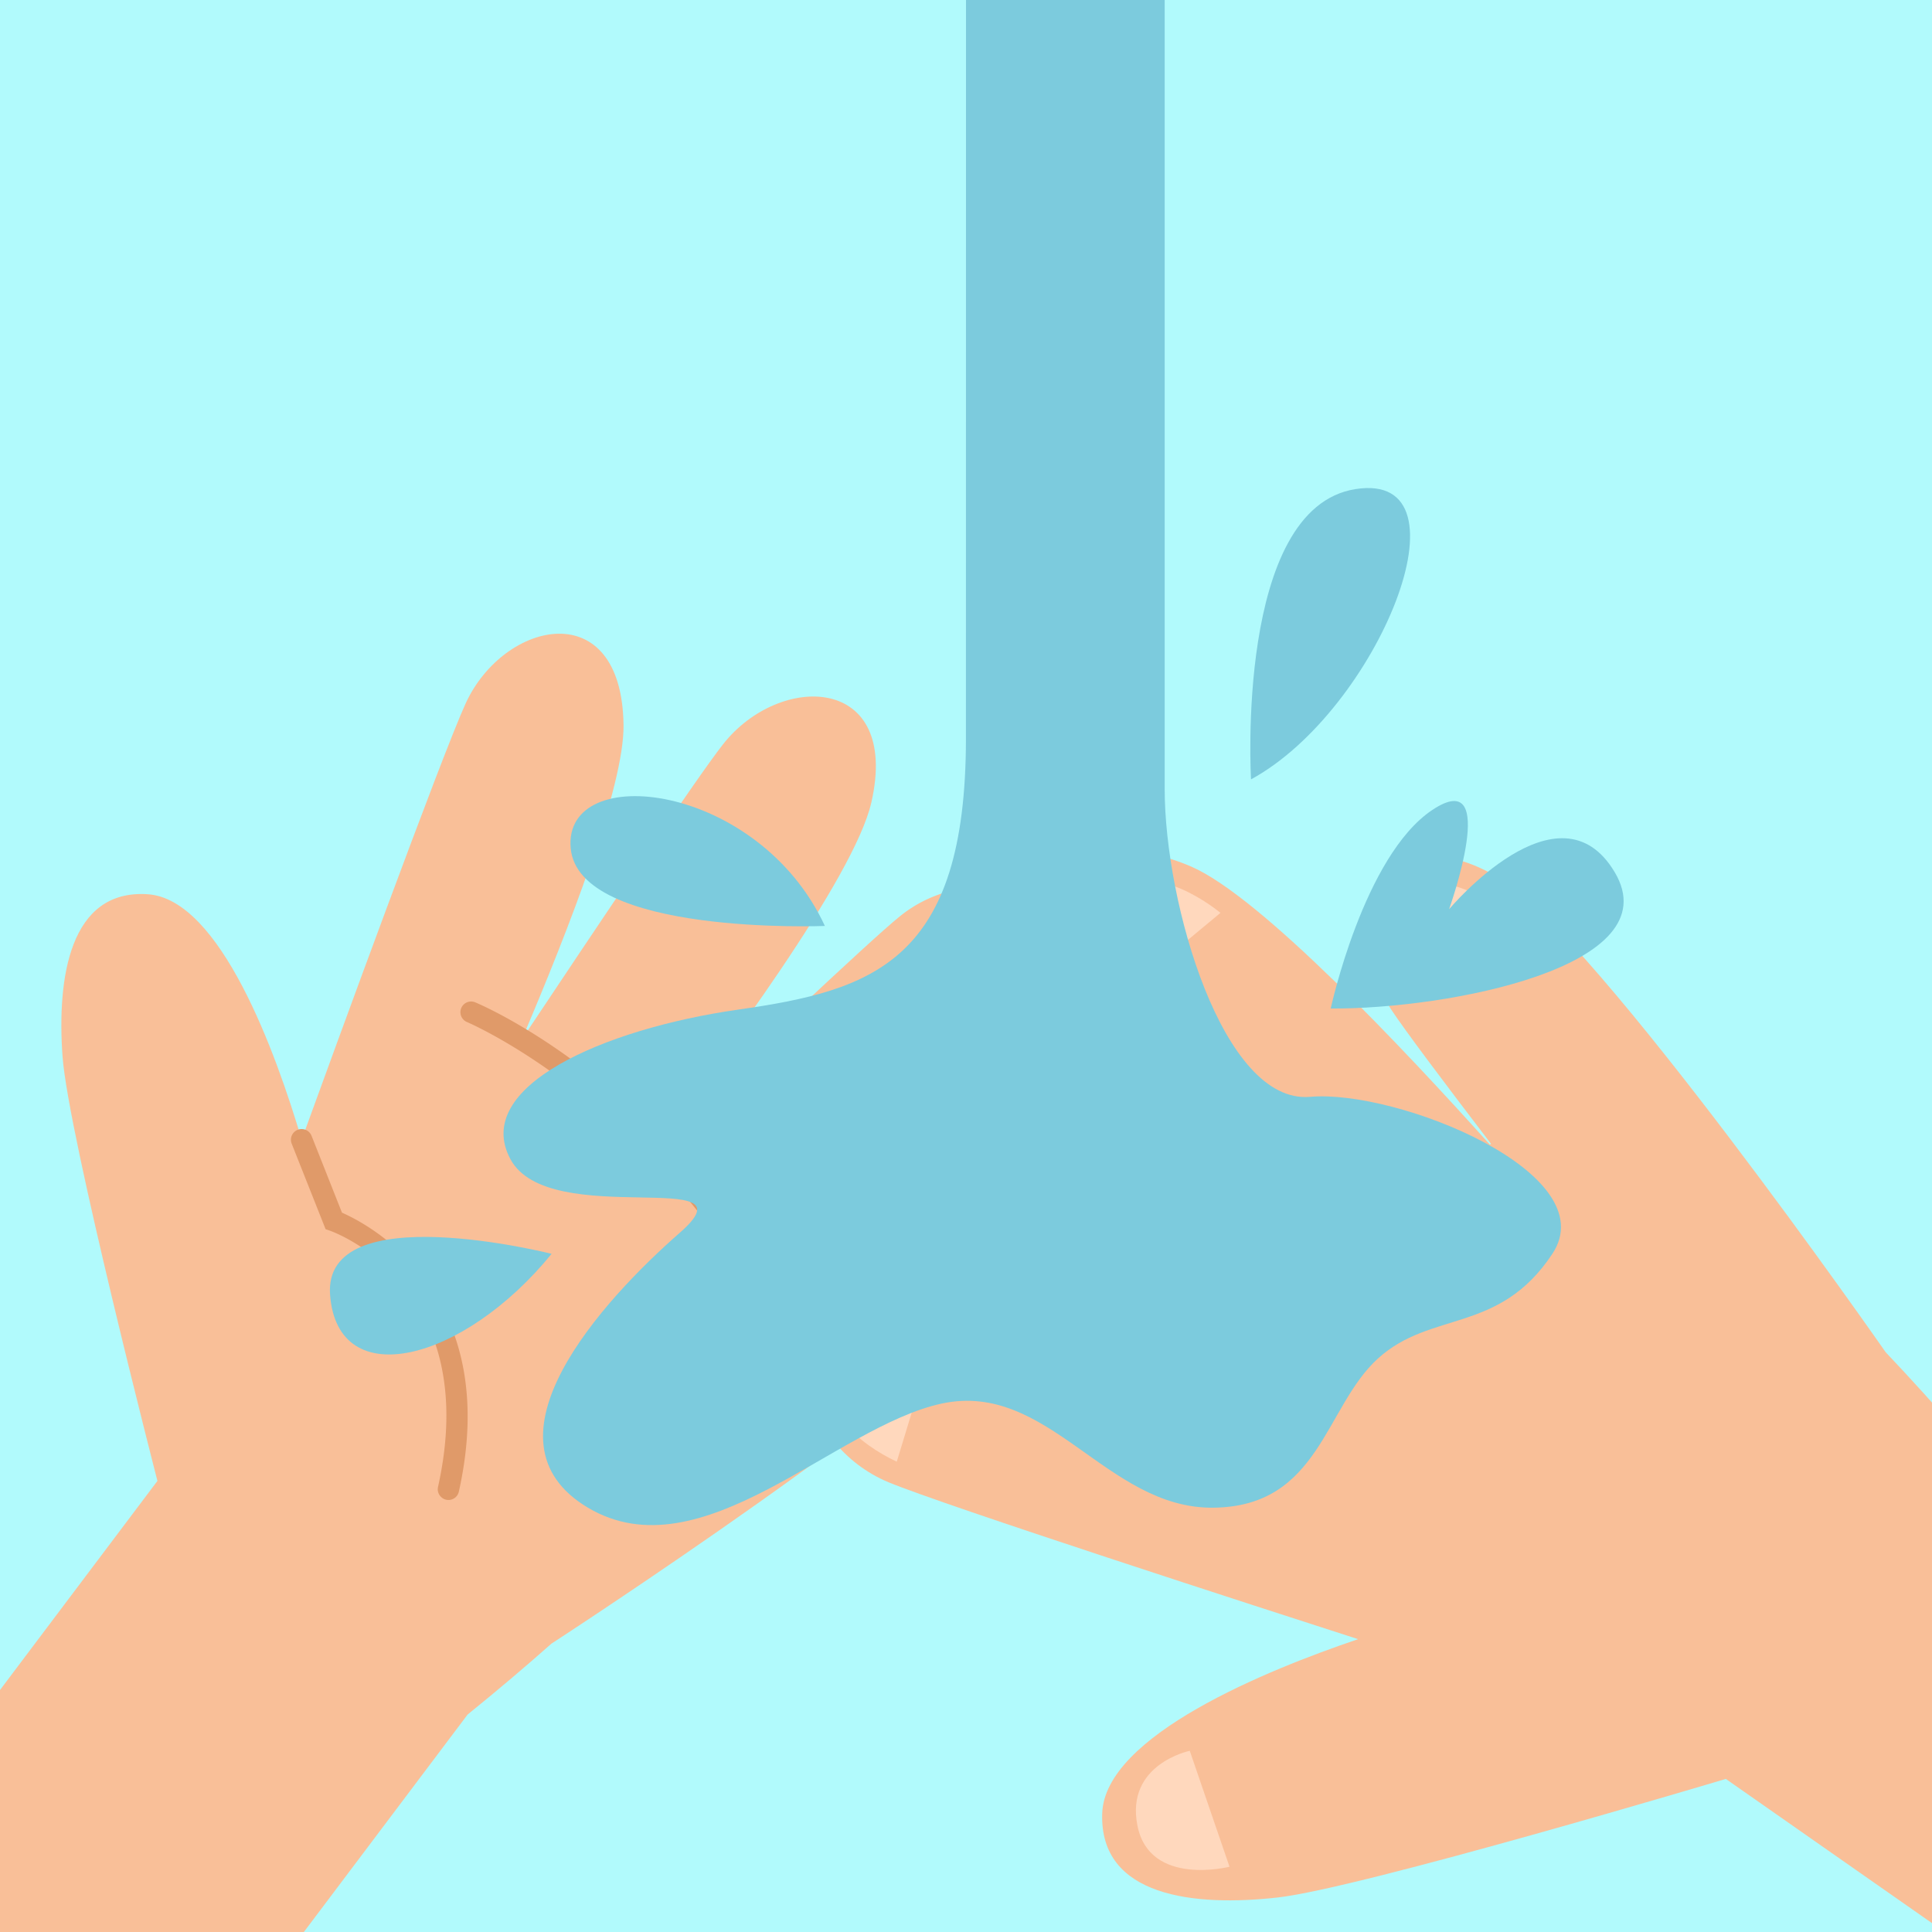 <svg id="Grupo_1102015" data-name="Grupo 1102015" xmlns="http://www.w3.org/2000/svg" xmlns:xlink="http://www.w3.org/1999/xlink" width="123.182" height="123.182" viewBox="0 0 123.182 123.182">
  <rect x="0" y="0" width="123.182" height="123.182" fill="#333333" stroke="none"/>
  <defs>
    <clipPath id="clip-path">
      <rect id="Rectángulo_403531" data-name="Rectángulo 403531" width="123.182" height="123.182" fill="none"/>
    </clipPath>
  </defs>
  <g id="Grupo_1101873" data-name="Grupo 1101873">
    <g id="Grupo_1101872" data-name="Grupo 1101872" clip-path="url(#clip-path)">
      <rect id="Rectángulo_403530" data-name="Rectángulo 403530" width="123.182" height="123.182" fill="#b1fafc"/>
      <g id="Grupo_1101869" data-name="Grupo 1101869" transform="translate(-13.158 40.403)">
        <path id="Trazado_881218" data-name="Trazado 881218" d="M180.733,321.278c4.591-7-2.574-9.829-7.58-6.767-1.214.742-4.455,3.014-8.239,5.714l-.047-.069c5.98-5.018,15.354-13.286,17.3-17.355,3.609-7.556-3.872-9.394-8.42-5.689-2.013,1.639-10.028,9.231-16.009,14.939,4.589-5.939,13.127-17.446,14.215-22.218,1.863-8.162-5.838-8.316-9.463-3.7-1.661,2.111-8.194,11.854-12.818,18.8,2.995-7.019,6.525-16.135,6.48-20.024-.1-8.371-7.619-6.72-10.067-1.387-1.511,3.294-8.4,22.153-10.456,27.816-1.633-5.521-5.179-15.338-9.809-15.651-4.994-.337-5.8,5.36-5.435,10.354s6.049,27.052,6.049,27.052L103.238,363.9l19.778,14.888,23.194-30.8c1.962-1.588,3.731-3.089,5.344-4.52l0,0S177.039,326.912,180.733,321.278Z" transform="translate(-103.238 -279.074)" fill="#f9bf98"/>
        <path id="Trazado_881219" data-name="Trazado 881219" d="M128.986,318.636a.676.676,0,0,1-.256-.693c2.826-12.712-6.48-16.189-6.877-16.33l-.291-.1-2.163-5.455a.681.681,0,1,1,1.267-.5l1.94,4.9c1.736.761,10.252,5.2,7.452,17.786a.679.679,0,0,1-.811.517A.666.666,0,0,1,128.986,318.636Z" transform="translate(-87.644 -263.543)" fill="#e09a69"/>
        <path id="Trazado_881220" data-name="Trazado 881220" d="M145.073,312.178a.7.7,0,0,1-.195-.23c-7.509-14.471-19.5-19.6-19.624-19.65a.681.681,0,0,1,.523-1.257c.51.21,12.56,5.346,20.311,20.279a.682.682,0,0,1-1.015.858Z" transform="translate(-82.338 -267.544)" fill="#e09a69"/>
      </g>
      <g id="Grupo_1101870" data-name="Grupo 1101870" transform="translate(51.729 54.384)">
        <path id="Trazado_881221" data-name="Trazado 881221" d="M180.14,287.818c-7.6-4.6-10.366,3.148-6.944,8.359.83,1.263,3.355,4.626,6.354,8.548l-.071.053c-5.537-6.169-14.642-15.823-19.036-17.727-8.156-3.534-9.86,4.514-5.769,9.211,1.812,2.078,10.151,10.309,16.423,16.45-6.468-4.646-18.992-13.276-24.1-14.24-8.743-1.651-8.648,6.564-3.623,10.24,2.3,1.682,12.879,8.247,20.421,12.891-7.564-2.9-17.377-6.293-21.509-6.084-8.9.447-6.893,8.4-1.141,10.787,3.554,1.476,23.839,8.04,29.931,10-5.817,1.968-16.137,6.151-16.316,11.1-.191,5.34,5.893,5.966,11.191,5.37s28.569-7.56,28.569-7.56l33.536,23.459,22.656-16.37-41.017-28.782c-1.753-2.027-3.41-3.853-4.984-5.513l0,0S186.254,291.523,180.14,287.818Z" transform="translate(-136.213 -286.179)" fill="#f9bf98"/>
        <path id="Trazado_881222" data-name="Trazado 881222" d="M152.7,322.662l-2.534-7.391s-4.115.846-3.337,4.77S152.7,322.662,152.7,322.662Z" transform="translate(-126.037 -258.026)" fill="#ffd8bd"/>
        <path id="Trazado_881223" data-name="Trazado 881223" d="M140.98,309.684l2.32-7.627s-4.327-.577-5.917,1.8S138.6,308.576,140.98,309.684Z" transform="translate(-135.532 -270.873)" fill="#ffd8bd"/>
        <path id="Trazado_881224" data-name="Trazado 881224" d="M142.851,301.669l4.116-7.06s-5.368-3.363-7.332.1S141.046,300.13,142.851,301.669Z" transform="translate(-133.477 -279.44)" fill="#ffd8bd"/>
        <path id="Trazado_881225" data-name="Trazado 881225" d="M146.643,294.83l6.86-5.695s-4.351-3.688-7.046-1.2S146.643,294.83,146.643,294.83Z" transform="translate(-127.417 -285.314)" fill="#ffd8bd"/>
        <path id="Trazado_881226" data-name="Trazado 881226" d="M155.733,294.287,163,289.977s-3.382-3.863-6.336-2.5S155.733,294.287,155.733,294.287Z" transform="translate(-117.98 -285.204)" fill="#ffd8bd"/>
      </g>
      <g id="Grupo_1101871" data-name="Grupo 1101871" transform="translate(21.034 0)">
        <path id="Trazado_881227" data-name="Trazado 881227" d="M155.725,258.541h12.668v50.307c0,7.283,3.707,20.112,9.27,19.626s18.847,4.876,15.449,10.008-7.725,3.589-11.124,6.678-3.707,9.445-10.506,9.51-10.494-8.1-17.3-6.641-15.327,10.941-22.56,6.641.927-13.219,5.87-17.544-8.341-.085-10.813-4.677,5.87-8.3,14.52-9.536,14.522-3.089,14.522-17.3Z" transform="translate(-115.168 -258.541)" fill="#7ccbdd"/>
        <path id="Trazado_881228" data-name="Trazado 881228" d="M144.631,292.614s-15.72.638-16.208-4.965S140.385,283.456,144.631,292.614Z" transform="translate(-113.071 -233.576)" fill="#7ccbdd"/>
        <path id="Trazado_881229" data-name="Trazado 881229" d="M153.043,297.726s2.107-9.748,6.48-12.662,1.068,6.33,1.068,6.33,7-8.361,10.563-2.353S160.55,297.767,153.043,297.726Z" transform="translate(-89.232 -233.424)" fill="#7ccbdd"/>
        <path id="Trazado_881230" data-name="Trazado 881230" d="M134.75,299.7s-14.61-3.707-14.124,2.623S129.148,306.573,134.75,299.7Z" transform="translate(-120.614 -219.757)" fill="#7ccbdd"/>
        <path id="Trazado_881231" data-name="Trazado 881231" d="M150.483,292.929s-1.023-17.29,6.655-18.506S158.551,288.545,150.483,292.929Z" transform="translate(-91.753 -243.238)" fill="#7ccbdd"/>
      </g>
    </g>
  </g>
</svg>
